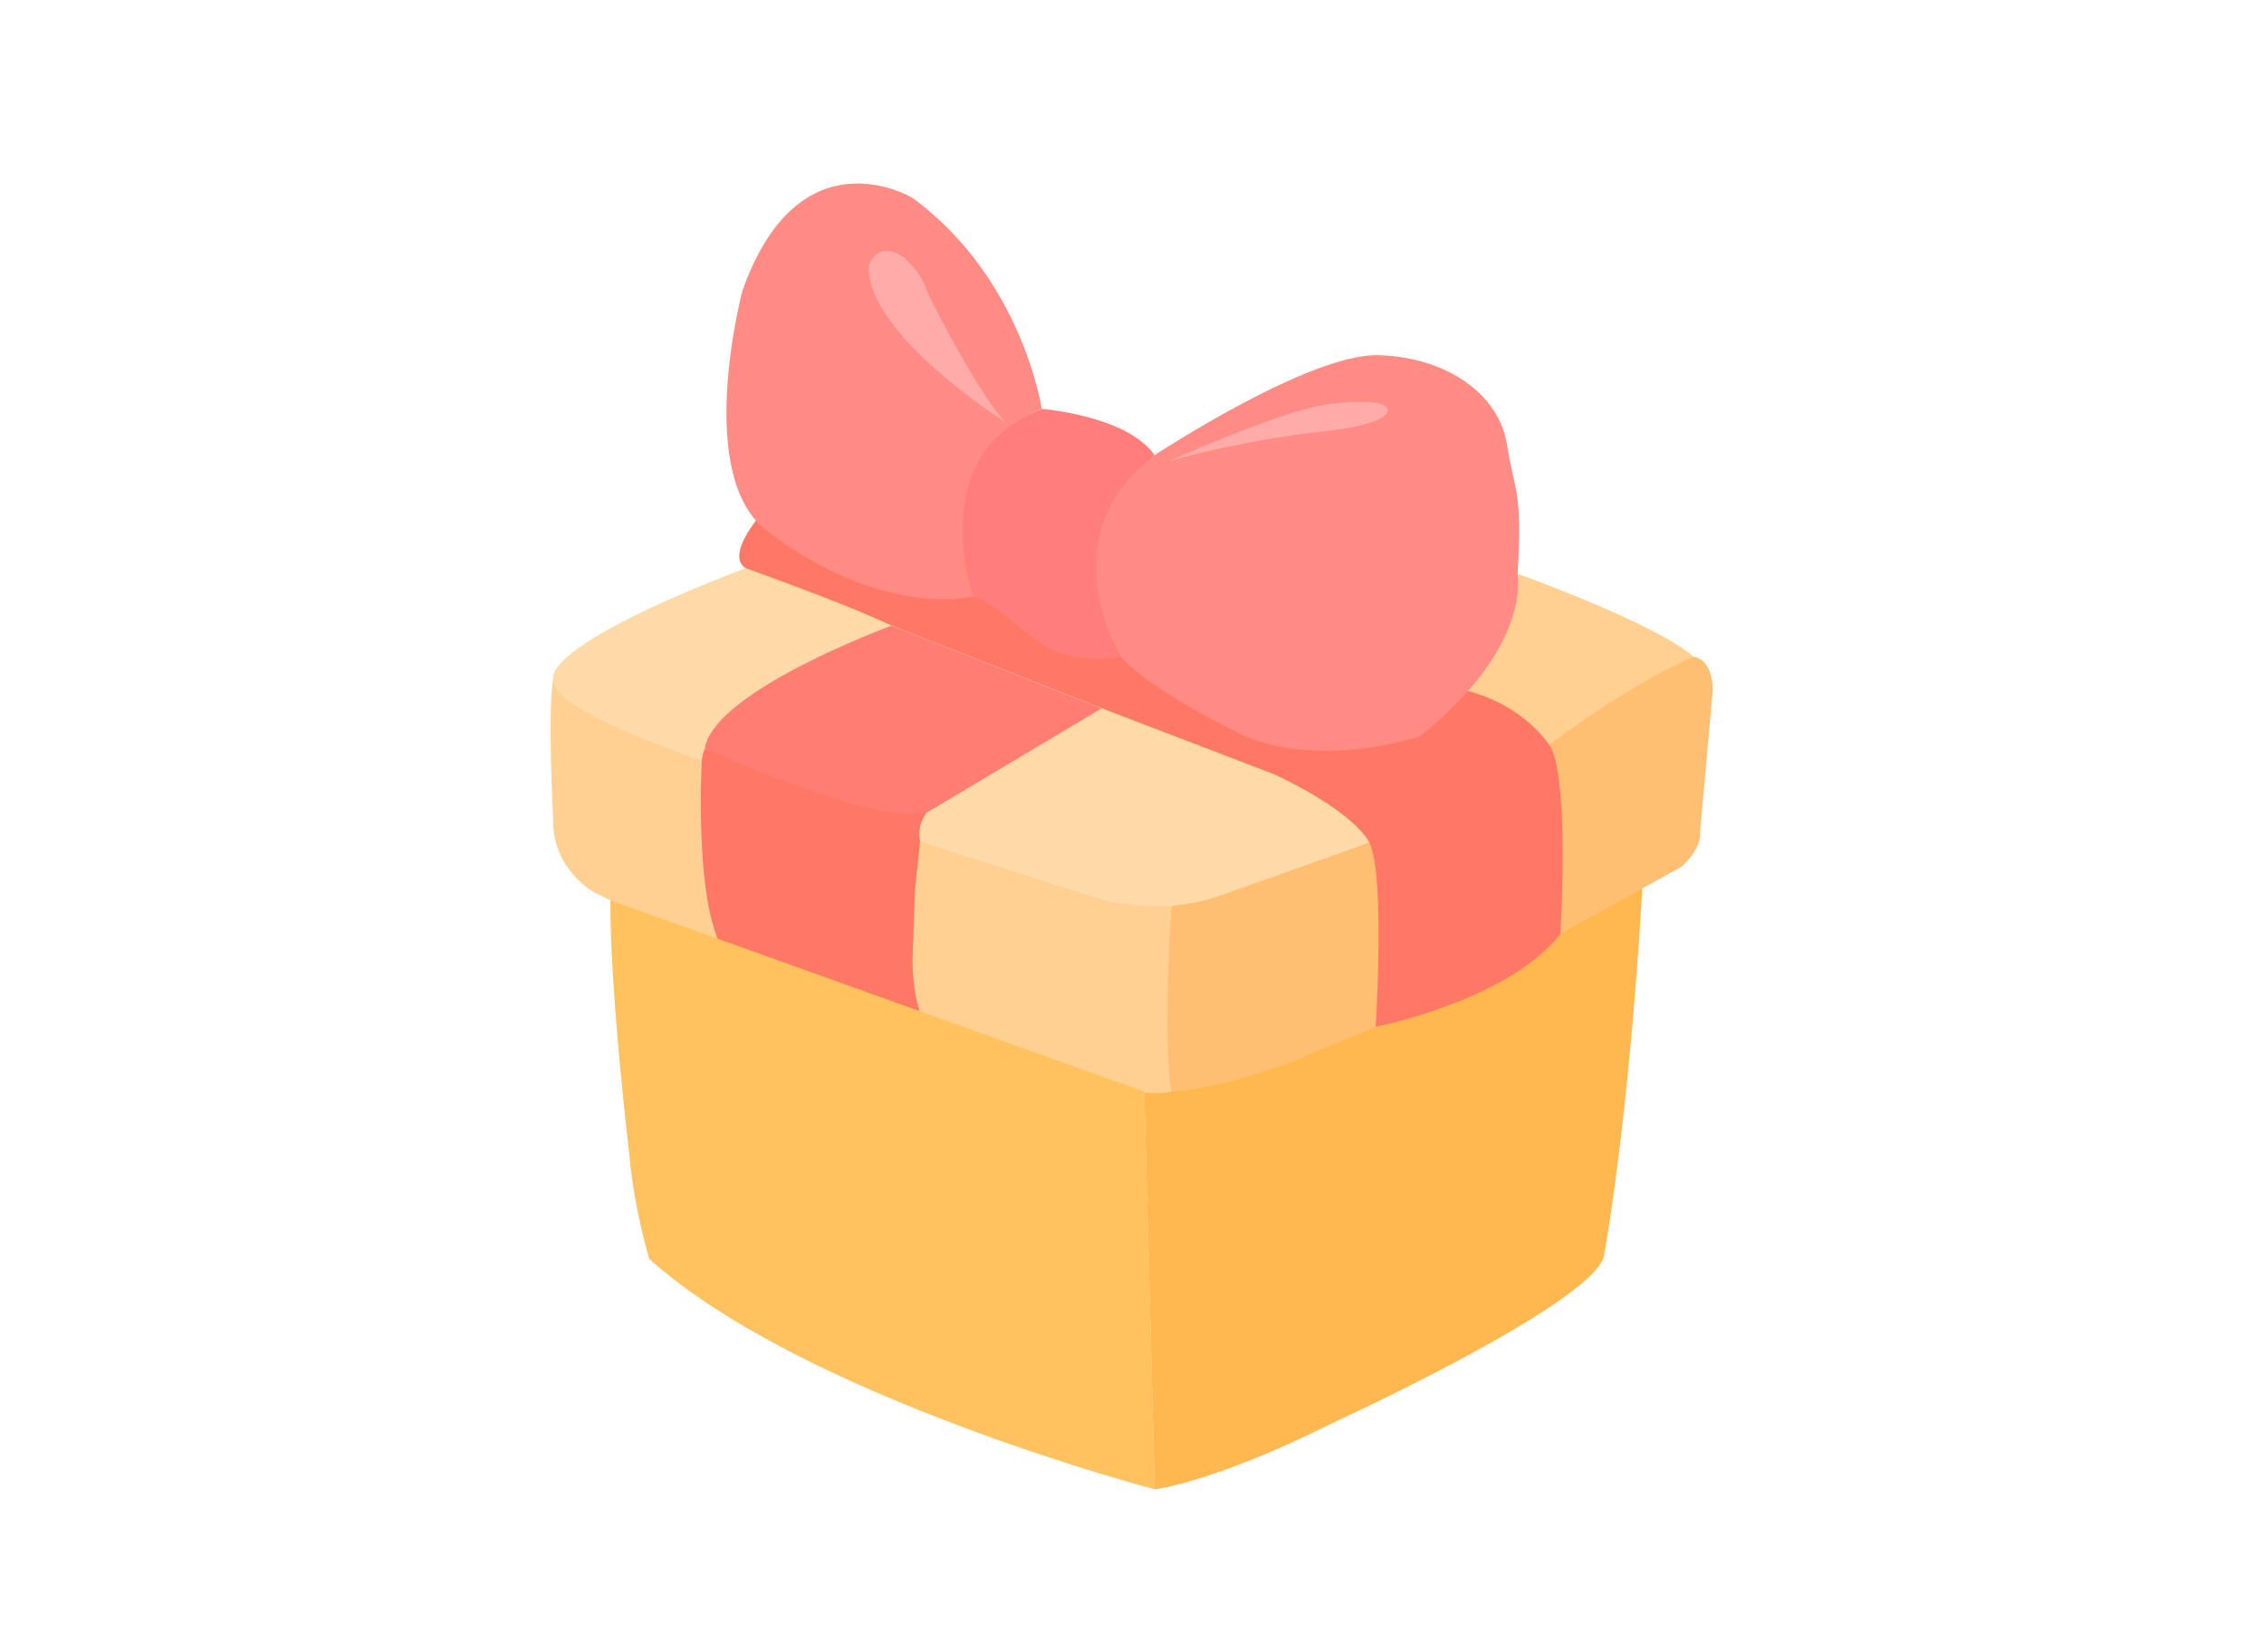 <svg width="74" height="54" viewBox="0 0 74 54" fill="none" xmlns="http://www.w3.org/2000/svg">
<g clip-path="url(#clip0_45_28587)">
<path d="M37.742 48.673C37.742 48.673 39.657 48.458 43.528 46.52C43.528 46.52 51.99 42.645 52.421 41.07C52.421 41.07 53.222 36.872 53.681 29.037C53.681 29.037 38.085 33.578 37.399 35.674L37.742 48.673Z" fill="#FFB850"/>
<path d="M44.964 33.559C44.964 33.559 49.298 32.712 51.008 30.516L52.067 25.366L50.28 21.468L27.358 14.354C27.358 14.354 23.225 17.751 24.361 18.568L36.013 23.151C36.013 23.151 44.876 29.345 44.964 33.563V33.559Z" fill="#FF7866"/>
<path d="M50.634 24.346C50.634 24.346 49.852 23.07 47.961 22.578C47.961 22.578 49.852 20.317 49.606 18.753C49.606 18.753 54.089 20.355 55.364 21.468L50.634 24.346Z" fill="#FFD092"/>
<path d="M50.635 24.346C50.635 24.346 51.293 24.838 51.005 30.512L54.953 28.332C54.953 28.332 55.611 27.797 55.569 27.18L55.981 22.574C55.981 22.574 56.023 21.588 55.365 21.464C55.365 21.464 53.554 22.162 50.635 24.342V24.346Z" fill="#FFBF73"/>
<path d="M30.274 33.567C30.274 33.567 30.351 33.987 29.943 33.871L24.231 31.884C24.231 31.884 23.561 31.633 23.299 30.204C23.299 30.204 21.041 25.998 23.041 24.457C23.041 24.457 28.552 26.591 30.282 26.568L30.274 33.567Z" fill="#FF7866"/>
<path d="M38.286 29.611C38.286 29.611 37.723 34.911 38.286 35.674C38.286 35.674 39.857 35.62 42.395 34.63L44.965 33.559C44.965 33.559 45.28 28.571 44.757 27.539L38.286 29.615V29.611Z" fill="#FFBF73"/>
<path d="M38.286 29.611C38.286 29.611 37.993 34.006 38.286 35.673C38.286 35.673 37.5 35.966 34.758 35.184L30.278 33.566C30.278 33.566 29.828 32.881 29.828 31.36L29.905 29.106L30.074 27.5L38.286 29.615V29.611Z" fill="#FFD092"/>
<path d="M36.013 23.151L30.559 26.283C30.559 26.283 29.919 26.722 30.073 27.5L36.032 29.403C36.032 29.403 38.093 29.992 40.053 29.206L44.76 27.538C44.76 27.538 44.359 26.587 41.663 25.312L36.02 23.151H36.013Z" fill="#FFDAA9"/>
<path d="M22.94 24.843C22.94 24.843 22.636 30.135 23.868 31.363L19.412 29.157C19.412 29.157 18.021 28.405 18.079 26.722C18.079 26.722 17.89 23.225 18.087 22.146C18.087 22.146 22.058 23.567 22.94 24.843Z" fill="#FFD092"/>
<path d="M34.052 13.364C34.052 13.364 33.417 9.092 29.823 6.466C29.823 6.466 26.141 4.239 24.269 9.493C24.269 9.493 22.624 15.679 25.159 17.412C25.159 17.412 28.425 20.082 31.818 19.5C31.818 19.5 30.201 14.924 34.048 13.364H34.052Z" fill="#FF8B85"/>
<path d="M34.053 13.364C34.053 13.364 36.834 13.58 37.739 14.874C37.739 14.874 35.666 16.881 35.894 18.206C35.894 18.206 35.797 19.974 36.637 21.468C36.637 21.468 34.923 21.765 33.856 20.925C32.789 20.085 32.335 19.631 31.818 19.504C31.818 19.504 30.135 14.862 34.049 13.368L34.053 13.364Z" fill="#FF7E7B"/>
<path d="M37.742 14.874C37.742 14.874 42.8 11.542 45.057 11.608C47.314 11.673 48.997 12.902 49.255 14.52C49.513 16.137 49.764 16.003 49.606 18.756C49.606 18.756 50.095 21.122 46.409 24.064C46.409 24.064 43.27 25.131 40.716 24.064C40.716 24.064 37.773 22.697 36.641 21.472C36.641 21.472 34.214 17.532 37.742 14.878V14.874Z" fill="#FF8B85"/>
<path d="M37.742 48.673C37.742 48.673 26.241 45.661 21.222 41.143C21.222 41.143 20.721 39.495 20.575 37.773C20.575 37.773 19.932 32.434 19.951 29.422L37.404 35.677L37.746 48.677L37.742 48.673Z" fill="#FFC25F"/>
<path d="M24.361 18.568C24.361 18.568 27.585 19.701 29.137 20.448L25.586 22.247C25.586 22.247 23.086 23.421 22.94 24.846C22.94 24.846 17.84 23.179 18.087 22.15C18.087 22.15 17.694 21.122 24.361 18.572V18.568Z" fill="#FFDAA9"/>
<path d="M29.138 20.448C29.138 20.448 23.341 22.574 23.037 24.457C23.037 24.457 28.622 26.992 30.278 26.568L36.009 23.151L29.138 20.448Z" fill="#FF7D73"/>
<path d="M32.893 13.819C32.893 13.819 28.294 10.911 28.398 8.692C28.398 8.692 28.664 7.794 29.561 8.426C29.561 8.426 30.089 8.904 30.247 9.378C30.405 9.851 32.15 13.133 32.889 13.819H32.893Z" fill="#FFABA9"/>
<path d="M38.178 15.086C38.178 15.086 42.142 13.287 43.625 13.183C43.625 13.183 45.474 12.963 45.354 13.445C45.235 13.926 43.189 14.107 43.189 14.107C43.189 14.107 40.743 14.35 38.178 15.082V15.086Z" fill="#FFABA9"/>
</g>
<defs>
<clipPath id="clip0_45_28587">
<rect width="37.982" height="42.674" fill="white" transform="translate(18 6)"/>
</clipPath>
</defs>
</svg>
